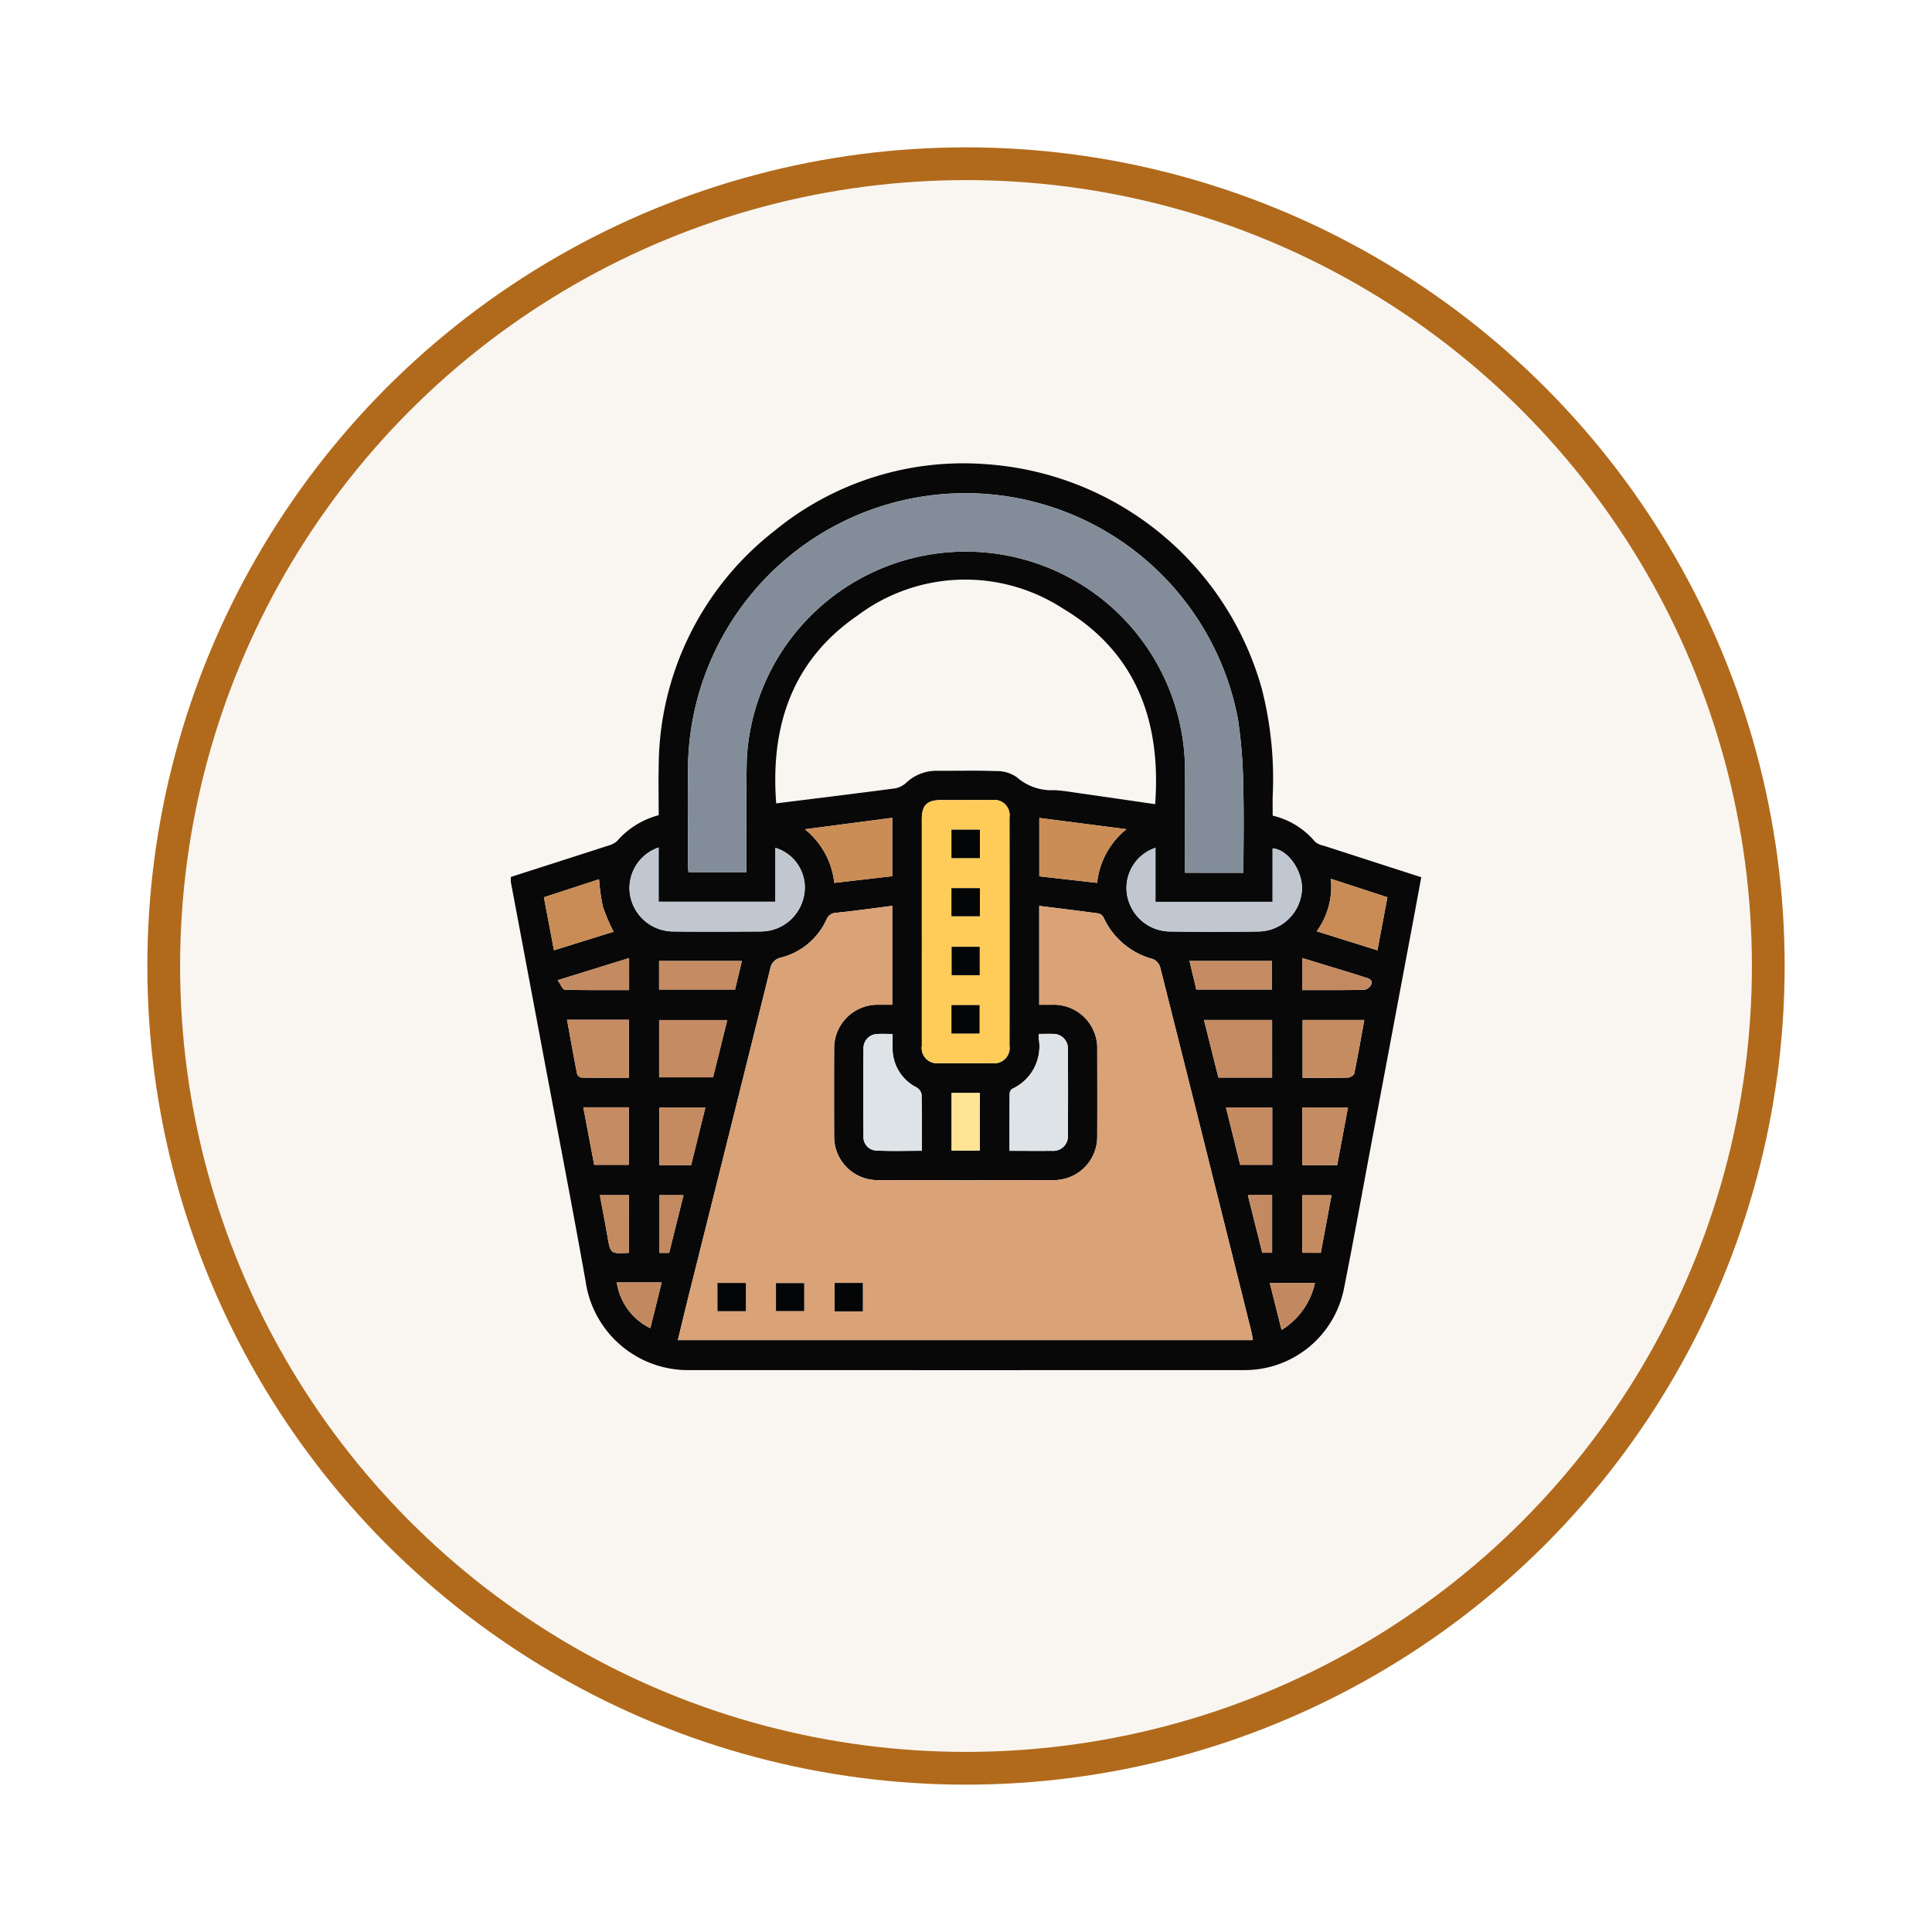 <svg xmlns="http://www.w3.org/2000/svg" xmlns:xlink="http://www.w3.org/1999/xlink" width="118" height="118" viewBox="0 0 118 118">
  <defs>
    <filter id="Ellipse_12115" x="0" y="0" width="118" height="118" filterUnits="userSpaceOnUse">
      <feOffset dy="3" input="SourceAlpha"/>
      <feGaussianBlur stdDeviation="3" result="blur"/>
      <feFlood flood-opacity="0.161"/>
      <feComposite operator="in" in2="blur"/>
      <feComposite in="SourceGraphic"/>
    </filter>
    <clipPath id="clip-path">
      <rect id="Rectangle_410650" data-name="Rectangle 410650" width="55.61" height="55.372" fill="none"/>
    </clipPath>
  </defs>
  <g id="Group_1188000" data-name="Group 1188000" transform="translate(-799.781 -1970)">
    <g id="Group_1181939" data-name="Group 1181939" transform="translate(808.781 1976)">
      <g transform="matrix(1, 0, 0, 1, -9, -6)" filter="url(#Ellipse_12115)">
        <g id="Ellipse_12115-2" data-name="Ellipse 12115" transform="translate(9 6)" fill="#f9f6f2" stroke="#b16a1b" stroke-width="2">
          <circle cx="50" cy="50" r="50" stroke="none"/>
          <circle cx="50" cy="50" r="49" fill="none"/>
        </g>
      </g>
    </g>
    <g id="Group_1188030" data-name="Group 1188030" transform="translate(830.976 1998.314)">
      <g id="Group_1188029" data-name="Group 1188029" clip-path="url(#clip-path)">
        <path id="Path_1242501" data-name="Path 1242501" d="M.005,25.246c2-.641,3.969-1.271,5.936-1.908a1.421,1.421,0,0,0,.533-.264,5.1,5.1,0,0,1,2.562-1.6c0-.995-.022-2,0-3A18.32,18.32,0,0,1,16.083,4.127,18.2,18.2,0,0,1,29.034.036,18.824,18.824,0,0,1,45.866,13.73a22.124,22.124,0,0,1,.671,6.565c-.01.39,0,.78,0,1.207a4.809,4.809,0,0,1,2.592,1.6,1.212,1.212,0,0,0,.543.242c1.965.638,3.932,1.272,5.939,1.92-.189,1.02-.361,1.963-.538,2.9q-1.255,6.689-2.512,13.377c-.557,2.967-1.091,5.938-1.682,8.9a6.181,6.181,0,0,1-6.063,4.925q-16.936.007-33.873,0a6.319,6.319,0,0,1-6.375-5.451C3.7,45.051,2.757,40.2,1.845,35.337Q.928,30.45.007,25.564a2.307,2.307,0,0,1,0-.318M23.3,27.01c-1.187.15-2.308.312-3.434.423a.662.662,0,0,0-.6.451,4.19,4.19,0,0,1-2.739,2.279.84.84,0,0,0-.686.717q-2.431,9.794-4.886,19.582c-.25,1-.49,2-.75,3.072H45.329c-.034-.195-.05-.337-.084-.475q-1.195-4.8-2.394-9.6-1.582-6.337-3.178-12.671a.811.811,0,0,0-.426-.521,4.616,4.616,0,0,1-3.026-2.52.5.5,0,0,0-.291-.269c-1.208-.167-2.419-.312-3.651-.465v6.037c.285,0,.541,0,.8,0a2.657,2.657,0,0,1,2.744,2.741c0,1.767.007,3.534,0,5.3a2.65,2.65,0,0,1-2.646,2.67q-5.384.013-10.769,0A2.649,2.649,0,0,1,19.752,41.1q-.012-2.678,0-5.357a2.656,2.656,0,0,1,2.677-2.694c.29,0,.58,0,.872,0ZM39.358,20.8c.374-5.049-1.147-9.286-5.652-11.96a10.952,10.952,0,0,0-12.517.434c-4.035,2.762-5.337,6.819-4.976,11.478,2.449-.305,4.878-.6,7.3-.922a1.388,1.388,0,0,0,.653-.349,2.682,2.682,0,0,1,1.816-.719c1.209.009,2.419-.029,3.626.019a2.135,2.135,0,0,1,1.3.373,3.2,3.2,0,0,0,2.282.791,9.8,9.8,0,0,1,1.051.116q2.557.365,5.117.74m5.392,4.193c0-1.789.041-3.518-.013-5.245a29.386,29.386,0,0,0-.325-4.157,16.942,16.942,0,0,0-33.587,3.062c-.018,1.99,0,3.98,0,5.971a2.9,2.9,0,0,0,.038.346h3.532c0-2.183-.025-4.322.013-6.461a12.46,12.46,0,0,1,.272-2.485,13.393,13.393,0,0,1,26.5,2.506c.009,1.953,0,3.906,0,5.859v.6ZM25.108,28.585c0,2.324,0,4.647,0,6.971a.932.932,0,0,0,1.06,1.061q1.617.012,3.234,0a.933.933,0,0,0,1.058-1.065q.006-6.971,0-13.941A.932.932,0,0,0,29.4,20.551c-1.041-.008-2.082,0-3.123,0-.859,0-1.169.314-1.17,1.177q0,3.429,0,6.859M9.031,23.449a2.619,2.619,0,0,0-1.755,2.829,2.683,2.683,0,0,0,2.615,2.3c1.8.021,3.608.01,5.411,0a2.848,2.848,0,0,0,.767-.12,2.71,2.71,0,0,0,1.894-2.6,2.536,2.536,0,0,0-1.8-2.389v3.293H9.031Zm37.5,3.316H39.377v-3.3a2.585,2.585,0,0,0-1.754,2.74,2.687,2.687,0,0,0,2.608,2.371q2.733.037,5.467,0a2.7,2.7,0,0,0,2.611-2.371c.163-1.17-.784-2.641-1.777-2.7Zm-23.21,8.072c-.345,0-.623-.015-.9,0a.868.868,0,0,0-.88.892q-.023,2.674,0,5.347a.821.821,0,0,0,.823.882c.9.04,1.806.011,2.74.011,0-1.182.011-2.312-.014-3.44a.635.635,0,0,0-.306-.428,2.664,2.664,0,0,1-1.465-2.439c0-.257,0-.514,0-.829m7.143,7.141c.915,0,1.75.01,2.585,0a.893.893,0,0,0,.982-.963q.017-2.618,0-5.236a.886.886,0,0,0-.949-.939c-.27-.011-.541,0-.817,0-.007.14-.018.213-.013.285a2.848,2.848,0,0,1-1.625,3.067.392.392,0,0,0-.155.3c-.011,1.147-.007,2.293-.007,3.489M23.3,21.634l-5.335.7a4.861,4.861,0,0,1,1.794,3.276L23.3,25.2Zm14.306.695-5.324-.687v3.566l3.531.4a4.867,4.867,0,0,1,1.793-3.279M46.5,37.5V33.983h-4.16l.881,3.518ZM13.225,33.985H9.063v3.5h3.293l.869-3.5m-9.787-.014c.206,1.123.4,2.212.613,3.3a.354.354,0,0,0,.245.23c.974.016,1.949.01,2.918.01V33.971Zm48.694.012H48.364v3.53c.949,0,1.856.011,2.763-.011.138,0,.369-.141.392-.25.223-1.081.412-2.169.612-3.268M6.279,28.592a11.917,11.917,0,0,1-.65-1.524,12.668,12.668,0,0,1-.235-1.68l-3.367,1.1.612,3.237,3.64-1.132m43.808-3.234a4.632,4.632,0,0,1-.862,3.206l3.708,1.161.611-3.241-3.457-1.126M4.432,39.317l.663,3.512H7.209V39.317Zm43.913,3.531h2.13l.659-3.519H48.345ZM9.06,32.123H13.7l.417-1.745H9.06Zm32.811,0h4.624V30.376h-5.04l.416,1.743M11.016,42.848l.87-3.514H9.074v3.514Zm33.535-.021h1.96v-3.5H43.684l.867,3.5m-15.9-4.388H26.926v3.524h1.721Zm19.7-6.283c1.3,0,2.542.01,3.782-.014a.589.589,0,0,0,.41-.3c.136-.277-.083-.381-.315-.448-.212-.062-.42-.14-.632-.2-1.069-.328-2.139-.655-3.246-.993Zm-45.488-.6c.193.264.312.574.439.578,1.306.036,2.614.022,3.929.022V30.2L2.857,31.554M7.22,48.206V44.68H5.443c.159.862.32,1.691.465,2.523.184,1.062.178,1.063,1.313,1m42.254,0,.655-3.519H48.348V48.2Zm-.358,1.843H46.359l.72,2.868a4.477,4.477,0,0,0,2.037-2.868m-39.9-.033H6.475a3.718,3.718,0,0,0,2.051,2.795l.691-2.795m-.15-5.332v3.527h.608l.877-3.527Zm35.953,0L45.9,48.2H46.5V44.676Z" transform="translate(0 0.001)" fill="#080808"/>
        <path id="Path_1242502" data-name="Path 1242502" d="M81.57,181.157V187.2c-.293,0-.583,0-.873,0a2.656,2.656,0,0,0-2.677,2.694q-.009,2.678,0,5.357a2.649,2.649,0,0,0,2.653,2.661q5.384.012,10.769,0a2.65,2.65,0,0,0,2.646-2.67c.008-1.767.006-3.534,0-5.3a2.657,2.657,0,0,0-2.744-2.741c-.256,0-.513,0-.8,0v-6.037c1.232.153,2.443.3,3.651.465a.5.5,0,0,1,.291.269,4.617,4.617,0,0,0,3.027,2.52.811.811,0,0,1,.426.521q1.607,6.331,3.178,12.671,1.2,4.8,2.394,9.6c.034.138.05.281.084.475H68.48c.26-1.067.5-2.071.75-3.072q2.445-9.79,4.886-19.582a.839.839,0,0,1,.686-.717,4.191,4.191,0,0,0,2.739-2.279.662.662,0,0,1,.6-.451c1.126-.111,2.247-.273,3.434-.423M70.9,205.915h1.736v-1.724H70.9Zm3.573-.009h1.725V204.2H74.468Zm5.306-1.715H78.05v1.736h1.724Z" transform="translate(-58.27 -154.146)" fill="#daa277"/>
        <path id="Path_1242503" data-name="Path 1242503" d="M106.472,35.231H102.9c0-.209,0-.406,0-.6,0-1.953.007-3.906,0-5.859a13.393,13.393,0,0,0-26.5-2.506,12.459,12.459,0,0,0-.272,2.485c-.037,2.138-.012,4.277-.012,6.461H72.584a2.9,2.9,0,0,1-.038-.346c0-1.99-.017-3.981,0-5.971a16.942,16.942,0,0,1,33.587-3.062,29.385,29.385,0,0,1,.326,4.156c.054,1.727.013,3.457.013,5.245" transform="translate(-61.722 -10.239)" fill="#828d99"/>
        <path id="Path_1242504" data-name="Path 1242504" d="M168.385,145.845q0-3.43,0-6.859c0-.864.311-1.175,1.17-1.177,1.041,0,2.082-.006,3.123,0a.932.932,0,0,1,1.061,1.061q.006,6.971,0,13.941a.933.933,0,0,1-1.058,1.064q-1.617.012-3.234,0a.932.932,0,0,1-1.06-1.061c-.006-2.324,0-4.647,0-6.971m3.547-6.227H170.2v1.737h1.737Zm-.011,7.154h-1.715v1.735h1.715Zm-1.727-1.865h1.738v-1.718h-1.738Zm1.719,5.425h-1.718v1.738h1.718Z" transform="translate(-143.278 -117.258)" fill="#ffcc59"/>
        <path id="Path_1242505" data-name="Path 1242505" d="M50.39,157.273v3.31h7.13v-3.293a2.536,2.536,0,0,1,1.8,2.389,2.711,2.711,0,0,1-1.894,2.6,2.854,2.854,0,0,1-.767.12c-1.8.01-3.608.021-5.411,0a2.683,2.683,0,0,1-2.615-2.3,2.619,2.619,0,0,1,1.755-2.829" transform="translate(-41.359 -133.823)" fill="#c0c7d0"/>
        <path id="Path_1242506" data-name="Path 1242506" d="M261.134,160.683v-3.262c.994.061,1.94,1.533,1.777,2.7A2.7,2.7,0,0,1,260.3,162.5q-2.733.037-5.467,0a2.687,2.687,0,0,1-2.608-2.371,2.585,2.585,0,0,1,1.754-2.74v3.3Z" transform="translate(-214.603 -133.918)" fill="#c0c7d0"/>
        <path id="Path_1242507" data-name="Path 1242507" d="M146.2,233.612c0,.315,0,.572,0,.829a2.664,2.664,0,0,0,1.465,2.439.634.634,0,0,1,.306.428c.025,1.129.014,2.258.014,3.44-.935,0-1.839.029-2.74-.011a.822.822,0,0,1-.823-.882q-.023-2.674,0-5.347a.868.868,0,0,1,.88-.892c.276-.018.553,0,.9,0" transform="translate(-122.877 -198.776)" fill="#dee3e8"/>
        <path id="Path_1242508" data-name="Path 1242508" d="M204.316,240.759c0-1.2,0-2.343.007-3.489a.393.393,0,0,1,.155-.3A2.848,2.848,0,0,0,206.1,233.9c-.005-.072.006-.145.013-.285.276,0,.547-.009.817,0a.886.886,0,0,1,.949.939q.021,2.618,0,5.235a.892.892,0,0,1-.982.963c-.835.013-1.67,0-2.585,0" transform="translate(-173.852 -198.781)" fill="#dee3e8"/>
        <path id="Path_1242509" data-name="Path 1242509" d="M125.824,145.1v3.57l-3.541.408a4.861,4.861,0,0,0-1.794-3.276l5.335-.7" transform="translate(-102.524 -123.467)" fill="#ca8d56"/>
        <path id="Path_1242510" data-name="Path 1242510" d="M221.838,145.845a4.867,4.867,0,0,0-1.793,3.279l-3.531-.4v-3.566l5.324.687" transform="translate(-184.232 -123.515)" fill="#ca8d56"/>
        <path id="Path_1242511" data-name="Path 1242511" d="M288.149,231.442h-3.279l-.881-3.518h4.159Z" transform="translate(-241.647 -193.94)" fill="#c58b62"/>
        <path id="Path_1242512" data-name="Path 1242512" d="M64.943,227.938l-.869,3.5H60.781v-3.5Z" transform="translate(-51.718 -193.952)" fill="#c58b62"/>
        <path id="Path_1242513" data-name="Path 1242513" d="M23.051,227.841h3.775v3.539c-.969,0-1.944.006-2.918-.01a.355.355,0,0,1-.245-.23c-.213-1.086-.407-2.176-.613-3.3" transform="translate(-19.614 -193.87)" fill="#c58c62"/>
        <path id="Path_1242514" data-name="Path 1242514" d="M328.137,227.922c-.2,1.1-.389,2.187-.612,3.268-.023.11-.254.247-.392.25-.906.022-1.814.012-2.763.012v-3.53Z" transform="translate(-276.006 -193.939)" fill="#c58c62"/>
        <path id="Path_1242515" data-name="Path 1242515" d="M17.844,173.488,14.2,174.62l-.612-3.236,3.367-1.1a12.661,12.661,0,0,0,.235,1.68,11.9,11.9,0,0,0,.65,1.524" transform="translate(-11.565 -144.895)" fill="#c98c56"/>
        <path id="Path_1242516" data-name="Path 1242516" d="M331.007,170.081l3.457,1.126-.611,3.241-3.708-1.161a4.632,4.632,0,0,0,.862-3.206" transform="translate(-280.92 -144.722)" fill="#c98c56"/>
        <path id="Path_1242517" data-name="Path 1242517" d="M29.723,263.7H32.5v3.512H30.386l-.663-3.512" transform="translate(-25.291 -224.379)" fill="#c58b62"/>
        <path id="Path_1242518" data-name="Path 1242518" d="M324.24,267.292v-3.519h2.789l-.659,3.519Z" transform="translate(-275.895 -224.444)" fill="#c58b62"/>
        <path id="Path_1242519" data-name="Path 1242519" d="M60.763,205.492v-1.745H65.82l-.417,1.745Z" transform="translate(-51.703 -173.368)" fill="#c58b62"/>
        <path id="Path_1242520" data-name="Path 1242520" d="M278.446,205.477l-.416-1.743h5.04v1.743Z" transform="translate(-236.575 -173.357)" fill="#c58b62"/>
        <path id="Path_1242521" data-name="Path 1242521" d="M62.8,267.33H60.857v-3.514h2.812l-.87,3.514" transform="translate(-51.783 -224.481)" fill="#c48b61"/>
        <path id="Path_1242522" data-name="Path 1242522" d="M293.845,267.287l-.867-3.5H295.8v3.5Z" transform="translate(-249.295 -224.459)" fill="#c48b61"/>
        <rect id="Rectangle_410642" data-name="Rectangle 410642" width="1.721" height="3.524" transform="translate(26.925 38.44)" fill="#ffe495"/>
        <path id="Path_1242523" data-name="Path 1242523" d="M324.238,204.484v-1.96c1.107.339,2.176.665,3.246.993.212.065.42.143.632.2.231.068.451.171.315.448a.589.589,0,0,1-.41.3c-1.24.024-2.48.014-3.782.014" transform="translate(-275.894 -172.327)" fill="#c38a61"/>
        <path id="Path_1242524" data-name="Path 1242524" d="M19.159,203.881l4.369-1.358v1.958c-1.316,0-2.623.014-3.929-.022-.127,0-.246-.313-.439-.578" transform="translate(-16.302 -172.327)" fill="#c48a61"/>
        <path id="Path_1242525" data-name="Path 1242525" d="M38.279,303.192c-1.135.06-1.129.059-1.313-1-.144-.832-.305-1.661-.465-2.523h1.777Z" transform="translate(-31.06 -254.985)" fill="#c48b61"/>
        <path id="Path_1242526" data-name="Path 1242526" d="M325.389,303.206h-1.126v-3.519h1.781l-.655,3.519" transform="translate(-275.915 -255.003)" fill="#c48b61"/>
        <path id="Path_1242527" data-name="Path 1242527" d="M313.677,335.65a4.477,4.477,0,0,1-2.037,2.868l-.72-2.868Z" transform="translate(-264.561 -285.604)" fill="#c28960"/>
        <path id="Path_1242528" data-name="Path 1242528" d="M46.169,335.43l-.691,2.795a3.718,3.718,0,0,1-2.05-2.795h2.742Z" transform="translate(-36.952 -285.417)" fill="#c28960"/>
        <path id="Path_1242529" data-name="Path 1242529" d="M60.806,299.67h1.485l-.877,3.527h-.608Z" transform="translate(-51.74 -254.989)" fill="#c38a61"/>
        <path id="Path_1242530" data-name="Path 1242530" d="M301.938,299.64h1.484v3.522h-.607l-.877-3.522" transform="translate(-256.919 -254.963)" fill="#c38a61"/>
        <rect id="Rectangle_410643" data-name="Rectangle 410643" width="1.736" height="1.724" transform="translate(12.626 50.045)" fill="#040506"/>
        <rect id="Rectangle_410644" data-name="Rectangle 410644" width="1.725" height="1.706" transform="translate(16.199 50.054)" fill="#040506"/>
        <rect id="Rectangle_410645" data-name="Rectangle 410645" width="1.724" height="1.736" transform="translate(19.781 50.044)" fill="#040506"/>
        <rect id="Rectangle_410646" data-name="Rectangle 410646" width="1.737" height="1.737" transform="translate(26.917 22.36)" fill="#040506"/>
        <rect id="Rectangle_410647" data-name="Rectangle 410647" width="1.715" height="1.735" transform="translate(26.928 29.513)" fill="#040506"/>
        <rect id="Rectangle_410648" data-name="Rectangle 410648" width="1.738" height="1.718" transform="translate(26.916 25.931)" fill="#040506"/>
        <rect id="Rectangle_410649" data-name="Rectangle 410649" width="1.718" height="1.738" transform="translate(26.917 33.073)" fill="#040506"/>
      </g>
    </g>
  </g>
</svg>
